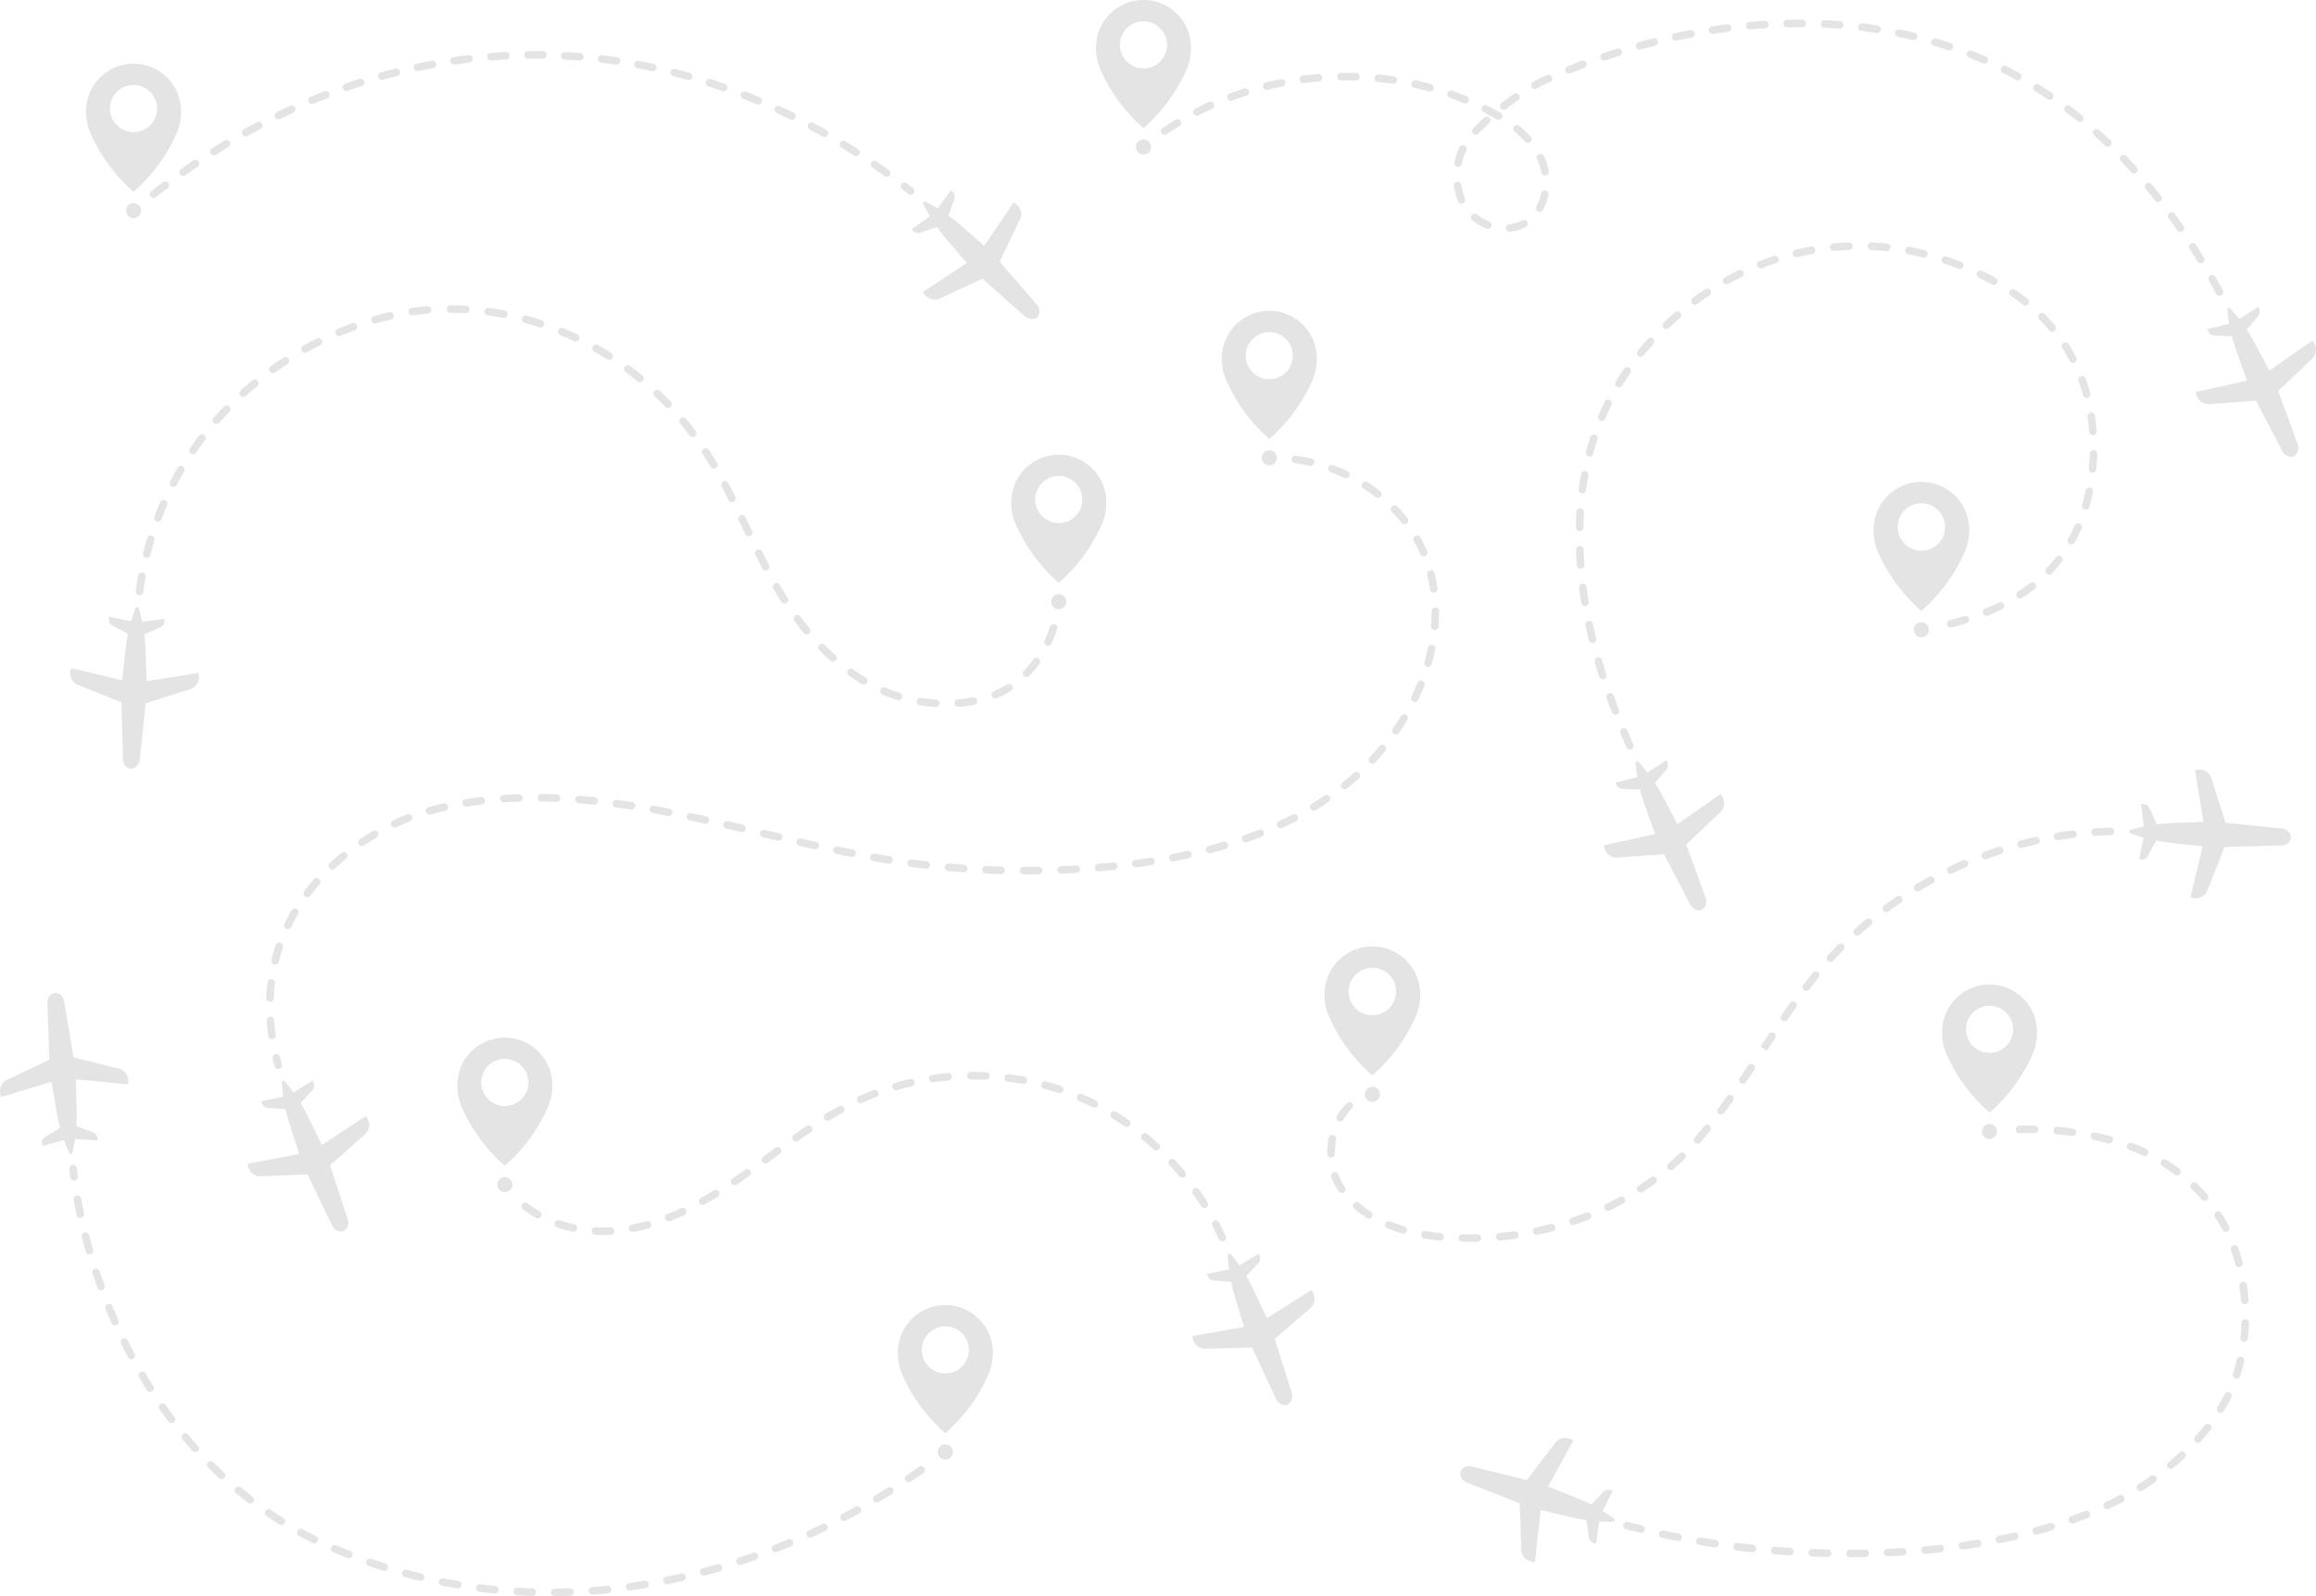 <svg xmlns="http://www.w3.org/2000/svg" xmlns:xlink="http://www.w3.org/1999/xlink" width="308.879" height="212.896" viewBox="0 0 308.879 212.896">
  <defs>
    <clipPath id="clip-path">
      <rect id="Rectangle_16522" data-name="Rectangle 16522" width="308.879" height="212.896" fill="#b2b2b2"/>
    </clipPath>
  </defs>
  <g id="artwork_01" opacity="0.352">
    <g id="Group_16975" data-name="Group 16975" clip-path="url(#clip-path)">
      <path id="Path_145876" data-name="Path 145876" d="M40.277,33.172a.5.5,0,0,1-.311-.9q.782-.615,1.569-1.21a.5.5,0,1,1,.605.8q-.78.588-1.553,1.2a.5.5,0,0,1-.31.108m97.75-2.831a.5.5,0,0,1-.292-.094q-.8-.572-1.606-1.124a.5.5,0,1,1,.568-.829q.814.558,1.623,1.136a.5.5,0,0,1-.293.911m-93.8-.118a.5.5,0,0,1-.291-.913q.811-.575,1.628-1.129a.5.5,0,1,1,.564.832q-.808.548-1.611,1.117a.5.5,0,0,1-.29.092m89.723-2.644a.5.5,0,0,1-.27-.079q-.829-.529-1.664-1.037a.5.5,0,1,1,.523-.858q.844.513,1.682,1.048a.5.5,0,0,1-.271.926m-85.63-.1a.5.5,0,0,1-.269-.927q.84-.532,1.686-1.042a.5.5,0,0,1,.519.861q-.837.5-1.668,1.03a.5.5,0,0,1-.268.078m81.406-2.438a.5.5,0,0,1-.246-.065q-.856-.483-1.718-.944a.5.5,0,1,1,.474-.886q.871.465,1.737.954a.5.5,0,0,1-.247.94m-77.173-.083a.5.5,0,0,1-.246-.941q.869-.486,1.741-.948a.5.5,0,1,1,.471.888q-.863.458-1.721.937a.5.5,0,0,1-.245.064m72.816-2.216a.5.5,0,0,1-.221-.052q-.883-.433-1.769-.843a.5.5,0,0,1,.422-.913q.9.415,1.79.853a.5.5,0,0,1-.222.954m-68.45-.066a.5.5,0,0,1-.22-.954q.893-.435,1.792-.847a.5.5,0,1,1,.419.913q-.888.408-1.771.838a.5.5,0,0,1-.22.051M120.884,20.7a.5.5,0,0,1-.2-.039q-.9-.381-1.811-.736a.5.5,0,1,1,.367-.936q.918.36,1.834.745a.5.5,0,0,1-.2.966m-59.476-.054a.5.5,0,0,1-.194-.967q.92-.383,1.843-.742a.5.5,0,1,1,.364.937q-.912.355-1.821.733a.494.494,0,0,1-.193.039m54.882-1.715a.505.505,0,0,1-.166-.028q-.925-.325-1.854-.624a.5.5,0,0,1,.309-.957q.94.3,1.877.632a.5.5,0,0,1-.166.977m-50.274-.045a.5.5,0,0,1-.165-.978q.941-.326,1.885-.629a.5.5,0,0,1,.306.958q-.932.3-1.861.621a.509.509,0,0,1-.165.028M111.6,17.45a.516.516,0,0,1-.137-.019q-.943-.266-1.889-.507a.5.5,0,1,1,.248-.974q.958.244,1.914.513a.5.5,0,0,1-.136.987m-40.873-.036a.5.5,0,0,1-.135-.987q.959-.268,1.92-.51a.5.5,0,1,1,.246.975q-.949.24-1.9.5a.51.51,0,0,1-.136.019m36.094-1.148a.5.5,0,0,1-.105-.011q-.959-.205-1.918-.384a.5.5,0,0,1,.185-.988q.973.182,1.943.39a.5.5,0,0,1-.1.994M75.51,16.239a.5.5,0,0,1-.1-.994q.973-.206,1.948-.387a.5.5,0,0,1,.183.989q-.962.179-1.923.381a.492.492,0,0,1-.1.011m26.46-.847a.455.455,0,0,1-.073-.006q-.97-.142-1.94-.259a.5.5,0,1,1,.12-1q.984.118,1.966.262a.5.5,0,0,1-.072,1m-21.607-.018a.5.5,0,0,1-.071-1q.984-.142,1.969-.259a.5.5,0,0,1,.118,1q-.972.115-1.943.256a.514.514,0,0,1-.073.006m16.714-.538-.041,0q-.977-.078-1.953-.131a.5.5,0,0,1-.475-.529.511.511,0,0,1,.529-.475q.99.053,1.98.133a.5.5,0,0,1-.04,1m-11.816-.01a.5.5,0,0,1-.039-1q.99-.078,1.98-.129a.5.5,0,1,1,.052,1q-.977.051-1.954.128l-.04,0m6.894-.222h-.008q-.977-.014-1.957,0a.51.51,0,0,1-.509-.5.5.5,0,0,1,.5-.509c.662-.008,1.322-.008,1.984,0a.5.5,0,0,1-.007,1.005" transform="translate(-19.783 -6.76)" fill="#b2b2b2"/>
      <path id="Path_145877" data-name="Path 145877" d="M240.308,50.047a.5.5,0,0,1-.309-.106q-.4-.308-.792-.611a.5.5,0,1,1,.61-.8q.4.306.8.617a.5.5,0,0,1-.309.9" transform="translate(-118.881 -24.087)" fill="#b2b2b2"/>
      <path id="Path_145878" data-name="Path 145878" d="M35.447,54.905A1.005,1.005,0,1,1,34.442,53.9a1,1,0,0,1,1.005,1.005" transform="translate(-16.631 -26.809)" fill="#b2b2b2"/>
      <path id="Subtraction_12" data-name="Subtraction 12" d="M-1245.492,1225.747h0a22.424,22.424,0,0,1-5.71-7.725,7.416,7.416,0,0,1-.626-3.027,6.344,6.344,0,0,1,6.337-6.337,6.344,6.344,0,0,1,6.337,6.337,7.429,7.429,0,0,1-.626,3.027,22.424,22.424,0,0,1-5.71,7.725Zm0-14.25a3.146,3.146,0,0,0-3.142,3.142,3.145,3.145,0,0,0,3.142,3.142,3.146,3.146,0,0,0,3.142-3.142A3.146,3.146,0,0,0-1245.492,1211.5Z" transform="translate(1263.303 -1200.164)" fill="#b2b2b2" stroke="rgba(0,0,0,0)" stroke-width="1"/>
      <path id="Path_145881" data-name="Path 145881" d="M245.055,73.045l6.572-4.338,1.232,2.64-5.644,2.634a1.649,1.649,0,0,1-1.932-.4l-.265-.309a.15.15,0,0,1,.036-.228" transform="translate(-121.851 -34.174)" fill="#b2b2b2"/>
      <path id="Path_145882" data-name="Path 145882" d="M264.455,53.853l-4.417,6.519,2.626,1.265,2.7-5.612a1.649,1.649,0,0,0-.376-1.936l-.306-.268a.149.149,0,0,0-.228.033" transform="translate(-129.34 -26.75)" fill="#b2b2b2"/>
      <path id="Path_145883" data-name="Path 145883" d="M250.116,50.564l-2.14,2.975,1.462,1.479,1.136-3.233A.987.987,0,0,0,250.4,50.7l-.158-.149a.084.084,0,0,0-.128.014" transform="translate(-123.34 -25.131)" fill="#b2b2b2"/>
      <path id="Path_145884" data-name="Path 145884" d="M241.968,58.623l3-2.1L246.43,58l-3.247,1.1a.988.988,0,0,1-1.083-.185l-.147-.16a.084.084,0,0,1,.016-.128" transform="translate(-120.333 -28.112)" fill="#b2b2b2"/>
      <path id="Path_145885" data-name="Path 145885" d="M258.48,68.757a1.459,1.459,0,0,0,1,.392.983.983,0,0,0,.7-.276,1.026,1.026,0,0,0,.275-.8,1.472,1.472,0,0,0-.377-.9l-5.984-6.906-4.041-3.547a23.035,23.035,0,0,0-4.782-3.235h0a.225.225,0,0,0-.3.3,23.028,23.028,0,0,0,3.178,4.823l3.5,4.083Z" transform="translate(-121.831 -26.587)" fill="#b2b2b2"/>
      <path id="Path_145886" data-name="Path 145886" d="M449.232,42.029a.5.5,0,0,1-.442-.263q-.476-.876-.964-1.735a.5.5,0,0,1,.874-.5q.494.868.974,1.753a.5.5,0,0,1-.441.742m-2.49-4.32a.5.5,0,0,1-.429-.24q-.519-.85-1.055-1.68a.5.5,0,1,1,.845-.544q.541.84,1.067,1.7a.5.5,0,0,1-.428.765m-2.723-4.177a.5.5,0,0,1-.413-.216q-.568-.817-1.151-1.614a.5.5,0,1,1,.812-.593q.59.807,1.164,1.635a.5.5,0,0,1-.412.789M354.583,33.5a.5.5,0,0,1-.053-1,4.808,4.808,0,0,0,1.6-.457l.113-.058a.5.5,0,1,1,.47.889c-.046.025-.094.049-.141.072a5.81,5.81,0,0,1-1.939.554.491.491,0,0,1-.054,0m-2.935-.41a.514.514,0,0,1-.182-.034A7.125,7.125,0,0,1,349.61,32a.5.5,0,0,1,.625-.788,6.091,6.091,0,0,0,1.594.911.5.5,0,0,1-.181.972m6.92-2.245a.5.5,0,0,1-.439-.747,6.162,6.162,0,0,0,.633-1.724.5.5,0,0,1,.984.208,7.181,7.181,0,0,1-.738,2.005.5.5,0,0,1-.44.258m-10.432-1.1a.5.5,0,0,1-.466-.317q-.065-.162-.12-.329a10.723,10.723,0,0,1-.411-1.709.5.5,0,1,1,.993-.152,9.763,9.763,0,0,0,.373,1.547c.03.091.063.181.1.271a.5.5,0,0,1-.467.689m92.914-.224a.5.5,0,0,1-.395-.191q-.616-.78-1.25-1.537a.5.5,0,0,1,.771-.645q.642.768,1.267,1.559a.5.5,0,0,1-.394.814m-81.757-3.516a.5.5,0,0,1-.494-.414,6.794,6.794,0,0,0-.5-1.621l-.066-.142a.5.5,0,0,1,.9-.439l.076.162a7.828,7.828,0,0,1,.576,1.862.5.5,0,0,1-.407.584.532.532,0,0,1-.089.008m78.534-.287a.5.5,0,0,1-.372-.164q-.669-.737-1.355-1.448a.5.5,0,0,1,.724-.7q.7.722,1.375,1.47a.5.5,0,0,1-.372.84m-90.13-.876a.5.5,0,0,1-.1-.01.5.5,0,0,1-.392-.593,8.455,8.455,0,0,1,.681-2,.5.5,0,1,1,.9.439,7.458,7.458,0,0,0-.6,1.764.5.5,0,0,1-.492.4m86.642-2.691a.5.5,0,0,1-.346-.138q-.721-.683-1.458-1.341a.5.5,0,1,1,.669-.75q.749.668,1.482,1.362a.5.5,0,0,1-.346.868m-77.332-.5a.5.5,0,0,1-.372-.165,13.179,13.179,0,0,0-1.4-1.318.5.5,0,1,1,.638-.777,14.283,14.283,0,0,1,1.5,1.419.5.5,0,0,1-.372.841M308.575,20.57a.5.5,0,0,1-.282-.918c.554-.376,1.126-.744,1.7-1.092a.5.5,0,0,1,.522.859c-.559.34-1.116.7-1.657,1.065a.5.5,0,0,1-.282.086m41.5-.031a.5.5,0,0,1-.361-.852c.44-.455.932-.928,1.461-1.407a.5.5,0,0,1,.674.745c-.513.464-.989.923-1.414,1.362a.5.5,0,0,1-.361.153m80.516-1.673a.5.5,0,0,1-.315-.112q-.771-.623-1.56-1.217a.5.5,0,1,1,.6-.8q.8.6,1.587,1.237a.5.5,0,0,1-.316.894M353.1,18.582a.5.5,0,0,1-.255-.07c-.5-.3-1.029-.586-1.613-.883l-.11-.055a.5.5,0,1,1,.454-.9l.111.056c.6.307,1.149.606,1.669.914a.5.5,0,0,1-.256.935m-40.234-.548a.5.5,0,0,1-.229-.95c.6-.3,1.207-.6,1.819-.876a.5.5,0,0,1,.414.916c-.6.27-1.194.558-1.775.855a.5.5,0,0,1-.229.055m40.941-.8a.5.5,0,0,1-.309-.9c.539-.418,1.087-.821,1.628-1.2a.5.5,0,1,1,.574.825c-.528.367-1.062.76-1.587,1.168a.5.5,0,0,1-.307.106m-5.179-.848a.5.5,0,0,1-.191-.038c-.605-.249-1.224-.485-1.84-.7a.5.5,0,1,1,.335-.948c.631.223,1.266.465,1.887.72a.5.5,0,0,1-.191.968m-31.2-.354a.5.5,0,0,1-.175-.974c.627-.232,1.269-.453,1.909-.657a.5.5,0,1,1,.305.958c-.625.2-1.253.415-1.865.642a.507.507,0,0,1-.174.031M426.579,15.9a.5.5,0,0,1-.281-.086c-.545-.368-1.1-.73-1.658-1.077a.5.5,0,0,1,.533-.852c.564.353,1.132.722,1.687,1.1a.5.5,0,0,1-.281.919m-82.672-1.116a.526.526,0,0,1-.133-.018c-.629-.171-1.273-.33-1.912-.471a.5.5,0,1,1,.216-.982c.656.145,1.316.307,1.961.483a.5.5,0,0,1-.132.988M322.2,14.574a.5.5,0,0,1-.119-.991c.652-.159,1.315-.306,1.97-.435a.5.5,0,1,1,.194.986c-.64.127-1.288.269-1.926.425a.515.515,0,0,1-.12.014m35.752-.116a.5.5,0,0,1-.245-.942c.523-.291,1.03-.546,1.5-.758l.326-.144a.5.5,0,0,1,.406.92l-.323.143c-.447.2-.927.442-1.425.719a.5.5,0,0,1-.244.063m-18.918-.69a.52.52,0,0,1-.073-.006c-.648-.095-1.307-.176-1.957-.241a.5.5,0,0,1,.1-1c.666.066,1.339.149,2,.247a.5.5,0,0,1-.073,1m-11.933-.1a.5.5,0,0,1-.063-1c.663-.085,1.338-.156,2.006-.211a.5.5,0,1,1,.082,1c-.653.054-1.313.123-1.961.206a.467.467,0,0,1-.064,0m6.968-.337h-.016q-.985-.03-1.972-.016a.5.5,0,0,1-.015-1.005q1.01-.014,2.018.017a.5.5,0,0,1-.016,1.005m88.265-.031a.5.5,0,0,1-.243-.063c-.573-.317-1.161-.627-1.746-.923a.5.5,0,0,1,.454-.9c.6.3,1.195.618,1.778.94a.5.5,0,0,1-.243.943m-59.838-.886a.5.5,0,0,1-.188-.969q.932-.375,1.869-.729a.5.5,0,0,1,.355.94q-.927.35-1.848.721a.505.505,0,0,1-.188.036m55.37-1.321a.5.5,0,0,1-.2-.042c-.6-.262-1.211-.517-1.822-.758a.5.5,0,0,1,.369-.935c.622.245,1.246.505,1.856.773a.5.5,0,0,1-.2.963m-50.7-.413A.5.5,0,0,1,367,9.7q.951-.323,1.906-.624a.5.5,0,0,1,.3.959q-.944.3-1.885.617a.506.506,0,0,1-.161.027m46.045-1.372a.5.5,0,0,1-.158-.026c-.618-.205-1.253-.4-1.887-.589a.5.5,0,1,1,.283-.965c.645.189,1.291.391,1.92.6a.5.5,0,0,1-.158.98m-41.283-.1a.5.5,0,0,1-.134-.987q.969-.269,1.939-.514a.5.5,0,1,1,.246.975q-.96.242-1.916.508a.5.5,0,0,1-.135.018m4.84-1.193a.5.5,0,0,1-.106-.994q.984-.212,1.967-.4a.5.5,0,0,1,.188.988q-.972.185-1.943.395a.515.515,0,0,1-.107.011m31.649-.071a.52.52,0,0,1-.117-.014q-.96-.229-1.931-.426a.5.5,0,0,1,.2-.985q.987.2,1.963.434a.5.5,0,0,1-.116.991m-26.746-.832a.5.5,0,0,1-.075-1q1-.152,1.987-.279a.5.5,0,0,1,.128,1q-.981.125-1.963.275a.494.494,0,0,1-.076.006m21.853-.124a.505.505,0,0,1-.077-.006q-.976-.151-1.959-.271a.5.5,0,0,1,.122-1q1,.122,1.991.275a.5.5,0,0,1-.076,1m-16.9-.475a.5.5,0,0,1-.044-1q1-.09,2-.152a.5.5,0,1,1,.063,1q-.985.062-1.975.15l-.045,0m11.953-.094-.039,0q-.985-.075-1.976-.123a.5.5,0,0,1-.478-.526.516.516,0,0,1,.526-.478q1.006.048,2,.125a.5.5,0,0,1-.038,1M391.6,6.234a.5.5,0,0,1-.011-1.005q.823-.019,1.643-.019h.364a.5.5,0,0,1,0,1.005h-.361q-.809,0-1.621.019H391.6" transform="translate(-153.232 -2.591)" fill="#b2b2b2"/>
      <path id="Path_145887" data-name="Path 145887" d="M303.433,38.005A1.005,1.005,0,1,1,302.428,37a1,1,0,0,1,1.005,1.005" transform="translate(-149.924 -18.403)" fill="#b2b2b2"/>
      <path id="Subtraction_11" data-name="Subtraction 11" d="M-1245.492,1225.747h0a22.424,22.424,0,0,1-5.71-7.725,7.416,7.416,0,0,1-.626-3.027,6.344,6.344,0,0,1,6.337-6.337,6.344,6.344,0,0,1,6.337,6.337,7.429,7.429,0,0,1-.626,3.027,22.424,22.424,0,0,1-5.71,7.725Zm0-14.25a3.145,3.145,0,0,0-3.141,3.142,3.145,3.145,0,0,0,3.141,3.142,3.146,3.146,0,0,0,3.142-3.142A3.146,3.146,0,0,0-1245.492,1211.5Z" transform="translate(1397.996 -1208.658)" fill="#b2b2b2" stroke="rgba(0,0,0,0)" stroke-width="1"/>
      <path id="Path_145890" data-name="Path 145890" d="M582.769,102.276l7.685-1.717.213,2.906-6.212.455a1.649,1.649,0,0,1-1.663-1.061l-.138-.383a.15.15,0,0,1,.115-.2" transform="translate(-289.801 -50.017)" fill="#b2b2b2"/>
      <path id="Path_145891" data-name="Path 145891" d="M606.988,90.488l-6.446,4.522,2,2.115,4.521-4.284A1.649,1.649,0,0,0,607.4,90.9l-.19-.359a.15.15,0,0,0-.226-.051" transform="translate(-298.703 -44.992)" fill="#b2b2b2"/>
      <path id="Path_145892" data-name="Path 145892" d="M596.013,81.5l-3.057,2.019.84,1.9,2.212-2.618a.987.987,0,0,0,.225-1.076l-.095-.2a.084.084,0,0,0-.125-.033" transform="translate(-294.929 -40.528)" fill="#b2b2b2"/>
      <path id="Path_145893" data-name="Path 145893" d="M585.822,86.431l3.552-.9.84,1.9-3.425-.129a.988.988,0,0,1-.946-.558l-.08-.2a.084.084,0,0,1,.06-.114" transform="translate(-291.348 -42.543)" fill="#b2b2b2"/>
      <path id="Path_145894" data-name="Path 145894" d="M598.328,100.77a1.463,1.463,0,0,0,.8.723.986.986,0,0,0,.747-.011,1.028,1.028,0,0,0,.544-.654,1.472,1.472,0,0,0-.032-.977l-3.137-8.582-2.516-4.753a23.017,23.017,0,0,0-3.319-4.724h0a.225.225,0,0,0-.39.172,23.021,23.021,0,0,0,1.255,5.638l1.816,5.059Z" transform="translate(-293.967 -40.645)" fill="#b2b2b2"/>
      <path id="Path_145895" data-name="Path 145895" d="M142.692,134.6h-.031c-.693-.043-1.388-.119-2.067-.226a.5.5,0,0,1,.158-.993c.647.1,1.31.175,1.97.216a.5.5,0,0,1-.03,1m3.044-.024a.5.5,0,0,1-.039-1,17.875,17.875,0,0,0,1.959-.261.5.5,0,1,1,.189.987,18.973,18.973,0,0,1-2.069.276l-.04,0m-8.027-.9a.5.5,0,0,1-.151-.024c-.653-.206-1.309-.448-1.95-.72a.5.5,0,0,1,.393-.925c.611.26,1.236.491,1.859.687a.5.5,0,0,1-.151.982m12.96-.235a.5.5,0,0,1-.193-.967,12.073,12.073,0,0,0,1.735-.887.5.5,0,0,1,.53.854,13.081,13.081,0,0,1-1.88.962.5.5,0,0,1-.192.039m-17.578-1.852a.5.5,0,0,1-.257-.071c-.582-.347-1.165-.729-1.734-1.135a.5.5,0,0,1,.585-.818c.546.39,1.106.757,1.665,1.091a.5.5,0,0,1-.258.934m21.739-1a.5.5,0,0,1-.363-.85,14.878,14.878,0,0,0,1.26-1.507.5.5,0,1,1,.812.593,15.733,15.733,0,0,1-1.345,1.609.5.5,0,0,1-.363.155m-25.814-2.024a.5.5,0,0,1-.335-.128c-.5-.448-1-.927-1.494-1.424a.5.5,0,0,1,.716-.706c.474.482.962.946,1.448,1.381a.5.5,0,0,1-.335.877m28.668-2.153a.5.5,0,0,1-.454-.717,15.261,15.261,0,0,0,.721-1.829.5.5,0,1,1,.957.307,16.1,16.1,0,0,1-.768,1.95.5.5,0,0,1-.455.289M125.5,124.909a.5.5,0,0,1-.386-.18l-.154-.185c-.376-.455-.753-.938-1.12-1.435a.5.5,0,1,1,.808-.6c.356.483.722.951,1.087,1.392l.15.181a.5.5,0,0,1-.386.824m-2.968-4.117a.5.5,0,0,1-.426-.235c-.35-.558-.705-1.149-1.055-1.759a.5.5,0,0,1,.872-.5c.344.6.692,1.178,1.035,1.725a.5.5,0,0,1-.425.77m-86.017-1.113a.559.559,0,0,1-.07,0,.5.5,0,0,1-.429-.567c.094-.676.2-1.358.325-2.026a.5.5,0,1,1,.989.18c-.119.654-.226,1.322-.318,1.985a.5.5,0,0,1-.5.433m83.513-3.3a.5.5,0,0,1-.446-.27q-.47-.9-.925-1.82a.5.5,0,1,1,.9-.448q.452.908.916,1.8a.5.5,0,0,1-.445.735M37.478,114.7a.518.518,0,0,1-.123-.015.5.5,0,0,1-.365-.61c.167-.664.35-1.331.544-1.98a.5.5,0,0,1,.963.288c-.19.634-.369,1.286-.532,1.937a.5.5,0,0,1-.487.38m80.29-2.873a.5.5,0,0,1-.453-.284l-.884-1.83a.5.5,0,0,1,.9-.439l.885,1.831a.5.5,0,0,1-.452.721m-78.781-1.972a.509.509,0,0,1-.177-.032.5.5,0,0,1-.294-.648c.242-.641.5-1.282.769-1.9a.5.5,0,1,1,.923.4c-.262.609-.515,1.234-.751,1.861a.5.5,0,0,1-.47.326m76.548-2.593a.5.5,0,0,1-.449-.276q-.457-.9-.929-1.8a.5.5,0,1,1,.888-.471q.477.9.938,1.814a.5.5,0,0,1-.448.729m-74.483-2.042a.5.5,0,0,1-.445-.734c.314-.6.647-1.21.991-1.8a.5.5,0,1,1,.869.506c-.336.576-.661,1.168-.968,1.758a.5.5,0,0,1-.446.271m72.06-2.424a.5.5,0,0,1-.433-.247q-.394-.665-.806-1.315c-.084-.133-.168-.264-.253-.395a.5.5,0,0,1,.842-.548q.13.2.26.4.421.663.822,1.342a.5.5,0,0,1-.432.759m-69.452-1.93a.5.5,0,0,1-.414-.786c.384-.563.789-1.124,1.2-1.668a.5.5,0,1,1,.8.607c-.4.531-.8,1.079-1.173,1.628a.5.5,0,0,1-.415.219m66.631-2.292a.5.5,0,0,1-.4-.2c-.4-.533-.823-1.063-1.249-1.573a.5.5,0,0,1,.773-.643c.435.522.866,1.064,1.278,1.61a.5.5,0,0,1-.4.806M46.775,96.853a.5.5,0,0,1-.378-.834c.449-.512.917-1.021,1.392-1.512a.5.5,0,1,1,.724.7c-.463.48-.921.978-1.36,1.478a.5.5,0,0,1-.378.171m60.218-2.146a.5.5,0,0,1-.362-.154c-.464-.483-.945-.959-1.427-1.414a.5.5,0,1,1,.69-.731c.494.467.986.954,1.462,1.449a.5.5,0,0,1-.362.851M50.342,93.24a.5.5,0,0,1-.337-.876c.505-.455,1.029-.907,1.558-1.34a.5.5,0,0,1,.638.777c-.517.424-1.029.865-1.523,1.311a.5.5,0,0,1-.336.129m52.915-1.976a.5.5,0,0,1-.318-.114c-.518-.423-1.052-.837-1.587-1.233a.5.5,0,1,1,.6-.808c.547.405,1.094.83,1.624,1.263a.5.5,0,0,1-.318.892M54.3,90.061a.5.5,0,0,1-.293-.912c.549-.393,1.121-.782,1.7-1.157a.5.5,0,1,1,.547.843c-.565.366-1.124.747-1.661,1.131a.5.5,0,0,1-.292.094m44.834-1.768a.5.5,0,0,1-.268-.077c-.565-.358-1.145-.705-1.723-1.033a.5.5,0,1,1,.5-.875c.593.336,1.186.692,1.765,1.057a.5.5,0,0,1-.269.927m-40.543-.949a.5.5,0,0,1-.245-.941c.6-.332,1.206-.656,1.816-.962a.5.5,0,0,1,.45.9c-.6.3-1.195.615-1.777.94a.494.494,0,0,1-.244.064m36.093-1.5a.5.5,0,0,1-.214-.048c-.6-.285-1.222-.559-1.837-.814a.5.5,0,1,1,.384-.928c.631.261,1.264.541,1.882.834a.5.5,0,0,1-.215.956M63.16,85.119a.5.5,0,0,1-.195-.966c.633-.265,1.277-.519,1.914-.752a.5.5,0,0,1,.346.944c-.623.228-1.253.475-1.871.735a.5.5,0,0,1-.194.039m26.809-1.157a.5.5,0,0,1-.157-.025c-.635-.208-1.281-.4-1.922-.577a.5.5,0,1,1,.264-.97c.657.179,1.321.378,1.971.592a.5.5,0,0,1-.156.981m-22.018-.531a.5.5,0,0,1-.138-.986c.664-.19,1.335-.364,1.993-.516a.5.5,0,0,1,.227.98c-.641.148-1.3.318-1.944.5a.507.507,0,0,1-.138.02m17.1-.741a.551.551,0,0,1-.094-.009c-.657-.126-1.323-.235-1.98-.325a.5.5,0,1,1,.136-1c.674.092,1.358.2,2.032.333a.5.5,0,0,1-.094,1m-12.137-.332a.5.5,0,0,1-.07-1q.574-.083,1.137-.143.455-.049.913-.086a.5.5,0,0,1,.082,1q-.445.036-.889.084-.544.058-1.1.138a.5.5,0,0,1-.072.005m7.1-.289h-.029c-.668-.038-1.343-.057-2-.058a.5.5,0,0,1-.5-.5.492.492,0,0,1,.5-.5c.679,0,1.372.021,2.059.059a.5.5,0,0,1-.028,1" transform="translate(-17.911 -40.29)" fill="#b2b2b2"/>
      <path id="Path_145896" data-name="Path 145896" d="M280.954,158.672a1.005,1.005,0,1,1-1.005-1.005,1,1,0,0,1,1.005,1.005" transform="translate(-138.744 -78.422)" fill="#b2b2b2"/>
      <path id="Subtraction_9" data-name="Subtraction 9" d="M-1245.492,1225.747h0a22.424,22.424,0,0,1-5.71-7.725,7.416,7.416,0,0,1-.626-3.027,6.344,6.344,0,0,1,6.337-6.337,6.344,6.344,0,0,1,6.337,6.337,7.429,7.429,0,0,1-.626,3.027,22.424,22.424,0,0,1-5.71,7.725Zm0-14.249a3.145,3.145,0,0,0-3.142,3.142,3.146,3.146,0,0,0,3.142,3.142,3.145,3.145,0,0,0,3.141-3.142A3.145,3.145,0,0,0-1245.492,1211.5Z" transform="translate(1386.698 -1148.01)" fill="#b2b2b2" stroke="rgba(0,0,0,0)" stroke-width="1"/>
      <path id="Path_145899" data-name="Path 145899" d="M18.874,177.352l7.66,1.826-1.083,2.705-5.783-2.314a1.649,1.649,0,0,1-1.03-1.683l.044-.4a.15.15,0,0,1,.191-.13" transform="translate(-9.267 -88.21)" fill="#b2b2b2"/>
      <path id="Path_145900" data-name="Path 145900" d="M44.707,178.623l-7.776,1.238.874,2.78,5.942-1.868a1.65,1.65,0,0,0,1.155-1.6l-.014-.407a.15.15,0,0,0-.18-.144" transform="translate(-18.369 -88.843)" fill="#b2b2b2"/>
      <path id="Path_145901" data-name="Path 145901" d="M39.8,164.249l-3.633.474-.079,2.078,3.136-1.383a.988.988,0,0,0,.674-.868v-.218a.083.083,0,0,0-.1-.084" transform="translate(-17.95 -81.695)" fill="#b2b2b2"/>
      <path id="Path_145902" data-name="Path 145902" d="M28.99,163.7l3.587.75-.079,2.078-3.022-1.618a.988.988,0,0,1-.606-.917l.017-.217a.083.083,0,0,1,.1-.076" transform="translate(-14.359 -81.422)" fill="#b2b2b2"/>
      <path id="Path_145903" data-name="Path 145903" d="M32.378,181.32a1.459,1.459,0,0,0,.4,1,.982.982,0,0,0,.677.318,1.027,1.027,0,0,0,.776-.35,1.47,1.47,0,0,0,.4-.892l.944-9.089-.177-5.374a23.023,23.023,0,0,0-.912-5.7h0a.225.225,0,0,0-.427-.016,23.059,23.059,0,0,0-1.344,5.618l-.586,5.344Z" transform="translate(-15.98 -80.114)" fill="#b2b2b2"/>
      <path id="Path_145904" data-name="Path 145904" d="M71.43,198.759a.5.5,0,0,1-.5-.433c-.1-.678-.168-1.36-.218-2.027a.5.5,0,1,1,1-.073c.047.645.118,1.3.211,1.96a.5.5,0,0,1-.428.568.481.481,0,0,1-.071.005m-.268-5h-.019a.5.5,0,0,1-.484-.522c.026-.683.078-1.368.156-2.036a.5.5,0,1,1,1,.116c-.075.642-.125,1.3-.15,1.958a.5.5,0,0,1-.5.484m.682-4.955a.518.518,0,0,1-.12-.014.5.5,0,0,1-.369-.608c.162-.663.352-1.324.567-1.965a.5.5,0,1,1,.953.319c-.206.615-.388,1.249-.543,1.885a.5.5,0,0,1-.488.384m1.684-4.71a.5.5,0,0,1-.453-.72c.293-.61.615-1.217.958-1.806a.5.5,0,1,1,.868.506c-.33.566-.639,1.149-.92,1.735a.5.5,0,0,1-.453.285m2.6-4.274a.5.5,0,0,1-.4-.8c.4-.538.837-1.071,1.286-1.586a.5.5,0,1,1,.757.661c-.433.5-.85,1.011-1.239,1.529a.5.5,0,0,1-.4.2m95.768-3.046h-.235a.5.5,0,0,1,0-1.005h.233q.883,0,1.765-.014a.511.511,0,0,1,.511.5.5.5,0,0,1-.5.51q-.89.014-1.78.014m-3.241-.045h-.015q-1.007-.028-2.013-.073a.5.5,0,0,1-.479-.525.514.514,0,0,1,.525-.479q1,.045,2,.073a.5.5,0,0,1-.014,1.005m8.02-.054a.5.5,0,0,1-.021-1q1-.041,1.994-.1a.5.5,0,1,1,.059,1q-1,.058-2.012.1h-.021m-13.028-.195-.036,0q-1-.072-2.008-.16a.5.5,0,1,1,.088-1q1,.087,1.991.159a.5.5,0,0,1-.035,1m18.031-.121a.5.5,0,0,1-.042-1q.994-.084,1.988-.186a.5.5,0,0,1,.1,1q-1,.1-2.005.188l-.043,0m-102.193-.256a.5.5,0,0,1-.342-.871c.492-.458,1.01-.909,1.537-1.339a.5.5,0,1,1,.635.779c-.511.417-1.012.853-1.488,1.3a.5.5,0,0,1-.343.135m79.17-.088-.058,0q-1-.115-2-.247a.5.5,0,0,1,.132-1q.99.131,1.982.245a.5.5,0,0,1-.057,1m28.009-.189a.5.5,0,0,1-.064-1q.988-.13,1.975-.28a.5.5,0,0,1,.151.994q-1,.152-2,.283a.578.578,0,0,1-.066,0m-32.977-.491a.532.532,0,0,1-.079-.006q-.994-.158-1.986-.333a.5.5,0,1,1,.174-.99q.984.173,1.97.33a.5.5,0,0,1-.078,1m37.929-.3a.5.5,0,0,1-.092-1q.979-.185,1.953-.395a.5.5,0,1,1,.212.983q-.986.213-1.979.4a.5.5,0,0,1-.094.009m-42.864-.589a.463.463,0,0,1-.1-.01q-.987-.194-1.971-.4a.5.5,0,0,1,.206-.984q.979.2,1.96.4a.5.5,0,0,1-.1,1m47.757-.5a.5.5,0,0,1-.126-.989q.964-.251,1.918-.531a.5.5,0,1,1,.283.965q-.969.284-1.948.539a.5.5,0,0,1-.127.017m-52.662-.534a.512.512,0,0,1-.11-.012q-.98-.219-1.959-.444a.5.5,0,0,1,.225-.98q.976.224,1.953.442a.5.5,0,0,1-.109.993M83.42,173a.5.5,0,0,1-.28-.92c.561-.376,1.141-.74,1.725-1.082a.5.5,0,1,1,.508.867c-.566.332-1.129.685-1.673,1.05a.5.5,0,0,1-.279.085m117.89-.5a.5.5,0,0,1-.166-.977c.628-.219,1.255-.451,1.864-.69a.5.5,0,1,1,.366.936c-.62.243-1.259.479-1.9.7a.5.5,0,0,1-.166.028m-62.346-.2a.507.507,0,0,1-.116-.014l-1.953-.461a.5.5,0,0,1,.231-.978l1.952.461a.5.5,0,0,1-.115.992m-4.88-1.154a.5.5,0,0,1-.115-.014q-.976-.229-1.952-.455a.5.5,0,0,1,.226-.98q.978.226,1.955.456a.5.5,0,0,1-.115.992m71.874-.516a.5.5,0,0,1-.211-.959c.6-.276,1.2-.569,1.782-.87a.5.5,0,1,1,.46.894c-.6.307-1.209.606-1.822.889a.5.5,0,0,1-.21.046m-118.176-.09a.5.5,0,0,1-.214-.958c.618-.29,1.248-.561,1.873-.806a.5.5,0,0,1,.367.936c-.605.237-1.215.5-1.813.781a.5.5,0,0,1-.214.048m41.414-.515a.5.5,0,0,1-.109-.012q-.977-.216-1.956-.425a.5.5,0,0,1,.209-.983q.983.208,1.964.426a.5.5,0,0,1-.108.993m-4.908-1.026a.487.487,0,0,1-.1-.01q-.5-.1-1-.191-.482-.09-.967-.177a.5.5,0,1,1,.178-.99q.488.088.974.179.5.095,1,.192a.5.5,0,0,1-.1,1m-31.807-.2a.5.5,0,0,1-.132-.987c.643-.175,1.3-.339,1.968-.489a.5.5,0,0,1,.221.981c-.648.146-1.3.307-1.925.477a.5.5,0,0,1-.132.018m117.9-.514a.5.5,0,0,1-.261-.932c.564-.342,1.126-.7,1.67-1.067a.5.5,0,0,1,.561.834c-.556.375-1.132.743-1.71,1.093a.5.5,0,0,1-.26.072m-91.035-.153a.587.587,0,0,1-.078-.006q-.985-.153-1.975-.287a.5.5,0,0,1,.135-1q1,.136,1.994.29a.5.5,0,0,1-.076,1m-21.97-.384a.5.5,0,0,1-.079-1c.657-.106,1.331-.2,2.005-.282a.5.5,0,0,1,.121,1c-.661.08-1.323.173-1.967.277a.486.486,0,0,1-.08.007m17-.263-.052,0q-.992-.1-1.986-.183a.5.5,0,0,1-.46-.541.5.5,0,0,1,.541-.46q1,.081,2.009.185a.5.5,0,0,1-.051,1m-12.017-.3a.5.5,0,0,1-.033-1q1.008-.067,2.019-.1a.5.5,0,0,1,.034,1q-1,.032-1.987.1h-.034m7.017-.071h-.021q-1-.041-1.991-.055a.5.5,0,0,1,.014-1.005q1.008.014,2.018.056a.5.5,0,0,1-.021,1M214.5,165.42a.5.5,0,0,1-.314-.9c.513-.409,1.021-.838,1.509-1.277a.5.5,0,0,1,.671.748c-.5.451-1.026.894-1.554,1.314a.5.5,0,0,1-.313.11m3.678-3.4a.5.5,0,0,1-.367-.846c.448-.479.888-.979,1.306-1.483a.5.5,0,0,1,.774.642c-.431.52-.884,1.033-1.345,1.527a.5.5,0,0,1-.367.16m3.141-3.9a.5.5,0,0,1-.413-.788c.372-.54.733-1.1,1.07-1.66a.5.5,0,1,1,.861.519c-.348.578-.719,1.153-1.1,1.711a.5.5,0,0,1-.414.218m2.515-4.332a.5.5,0,0,1-.453-.72c.286-.6.552-1.2.792-1.8a.5.5,0,1,1,.933.372c-.248.622-.523,1.25-.818,1.867a.5.5,0,0,1-.454.285m1.771-4.683a.5.5,0,0,1-.484-.638c.178-.637.332-1.281.459-1.913a.5.5,0,0,1,.986.2c-.132.656-.292,1.324-.476,1.986a.5.5,0,0,1-.484.368m.883-4.927-.04,0a.5.5,0,0,1-.462-.54c.048-.605.072-1.218.072-1.823v-.136a.5.5,0,0,1,.5-.508h.006a.5.5,0,0,1,.5.5v.146c0,.631-.025,1.271-.075,1.9a.5.5,0,0,1-.5.463m-.142-5a.5.5,0,0,1-.5-.434q-.034-.25-.075-.5c-.077-.475-.174-.952-.288-1.419a.5.5,0,1,1,.977-.24c.121.493.223,1,.3,1.5q.041.261.078.522a.5.5,0,0,1-.429.567.533.533,0,0,1-.069,0m-1.326-4.818a.5.5,0,0,1-.462-.305,18.223,18.223,0,0,0-.863-1.747.5.5,0,1,1,.876-.493,19.081,19.081,0,0,1,.911,1.844.5.5,0,0,1-.264.66.509.509,0,0,1-.2.041m-2.561-4.291a.5.5,0,0,1-.4-.191c-.4-.506-.831-1-1.285-1.472a.5.5,0,1,1,.723-.7c.477.495.932,1.015,1.352,1.548a.5.5,0,0,1-.395.814m-3.556-3.518a.5.5,0,0,1-.308-.106c-.51-.4-1.048-.777-1.6-1.131a.5.5,0,0,1,.543-.846c.578.371,1.141.77,1.675,1.185a.5.5,0,0,1-.309.9m-4.27-2.61a.5.5,0,0,1-.213-.048c-.589-.276-1.2-.531-1.811-.756a.5.5,0,0,1,.347-.943c.64.236,1.276.5,1.891.79a.5.5,0,0,1-.214.958M209.9,122.3a.509.509,0,0,1-.113-.013c-.637-.146-1.286-.266-1.931-.357a.5.5,0,1,1,.14-1c.673.1,1.35.221,2.014.372a.5.5,0,0,1-.112.993" transform="translate(-35.145 -60.151)" fill="#b2b2b2"/>
      <path id="Path_145905" data-name="Path 145905" d="M73.079,281.716a.5.5,0,0,1-.485-.372q-.134-.5-.251-.989a.5.5,0,0,1,.978-.233q.114.476.244.96a.5.5,0,0,1-.355.616.489.489,0,0,1-.131.018" transform="translate(-35.976 -139.138)" fill="#b2b2b2"/>
      <path id="Path_145906" data-name="Path 145906" d="M336.82,120.49a1.005,1.005,0,1,1-1.005-1.005,1.005,1.005,0,0,1,1.005,1.005" transform="translate(-166.531 -59.43)" fill="#b2b2b2"/>
      <path id="Subtraction_10" data-name="Subtraction 10" d="M-1245.492,1225.747h0a22.424,22.424,0,0,1-5.71-7.725,7.416,7.416,0,0,1-.626-3.027,6.344,6.344,0,0,1,6.337-6.337,6.344,6.344,0,0,1,6.337,6.337,7.429,7.429,0,0,1-.626,3.027,22.424,22.424,0,0,1-5.71,7.725Zm0-14.249a3.145,3.145,0,0,0-3.141,3.142,3.145,3.145,0,0,0,3.141,3.142,3.146,3.146,0,0,0,3.142-3.142A3.146,3.146,0,0,0-1245.492,1211.5Z" transform="translate(1414.777 -1167.2)" fill="#b2b2b2" stroke="rgba(0,0,0,0)" stroke-width="1"/>
      <path id="Path_145909" data-name="Path 145909" d="M65.829,307.339l7.737-1.464.118,2.911-6.224.251a1.649,1.649,0,0,1-1.627-1.115l-.125-.387a.15.15,0,0,1,.121-.2" transform="translate(-32.678 -152.139)" fill="#b2b2b2"/>
      <path id="Path_145910" data-name="Path 145910" d="M90.335,296.312l-6.591,4.308,1.933,2.18,4.66-4.132a1.649,1.649,0,0,0,.4-1.932l-.178-.365a.15.15,0,0,0-.224-.058" transform="translate(-41.653 -147.368)" fill="#b2b2b2"/>
      <path id="Path_145911" data-name="Path 145911" d="M79.745,286.854l-3.122,1.918L77.4,290.7l2.3-2.544a.988.988,0,0,0,.26-1.068l-.088-.2a.084.084,0,0,0-.124-.037" transform="translate(-38.111 -142.671)" fill="#b2b2b2"/>
      <path id="Path_145912" data-name="Path 145912" d="M69.432,291.466l3.58-.782.777,1.929-3.419-.242a.987.987,0,0,1-.928-.589l-.073-.2a.083.083,0,0,1,.063-.112" transform="translate(-34.5 -144.583)" fill="#b2b2b2"/>
      <path id="Path_145913" data-name="Path 145913" d="M81.484,306.1a1.46,1.46,0,0,0,.774.748.986.986,0,0,0,.747.014,1.027,1.027,0,0,0,.565-.636,1.471,1.471,0,0,0,0-.977l-2.853-8.681-2.358-4.833A23.046,23.046,0,0,0,75.2,286.9h0a.225.225,0,0,0-.4.159,23.05,23.05,0,0,0,1.069,5.676l1.65,5.117Z" transform="translate(-37.205 -142.662)" fill="#b2b2b2"/>
      <path id="Path_145914" data-name="Path 145914" d="M460.98,356.279a.5.5,0,0,1,0-1.005q1,0,2-.021h.01a.5.5,0,0,1,.01,1.005q-1.007.02-2.019.021Zm-3.015-.031h-.012q-1.009-.024-2.017-.064a.5.5,0,0,1-.483-.522.51.51,0,0,1,.522-.483q1,.039,2,.063a.5.5,0,0,1-.012,1.005m8.038-.085a.5.5,0,0,1-.022-1q1-.045,2-.108a.5.5,0,0,1,.064,1q-1,.063-2.015.109H466m-13.059-.135h-.033q-1.008-.066-2.014-.147a.5.5,0,1,1,.082-1q1,.082,2,.146a.5.5,0,0,1-.032,1m18.07-.2a.5.5,0,0,1-.045-1q1-.09,1.991-.2a.5.5,0,0,1,.11,1q-1,.11-2.01.2l-.046,0m-23.079-.222-.054,0q-1.006-.106-2.006-.23a.5.5,0,0,1,.123-1q.993.123,1.989.228a.5.5,0,0,1-.052,1m28.071-.356a.5.5,0,0,1-.07-1q1-.141,1.977-.3a.5.5,0,0,1,.162.993q-.991.161-2,.3a.494.494,0,0,1-.071.005m-33.058-.281a.539.539,0,0,1-.075-.006q-1-.15-1.994-.316a.5.5,0,1,1,.166-.992q.985.165,1.977.314a.5.5,0,0,1-.074,1m38.013-.56a.5.5,0,0,1-.1-1q.987-.2,1.955-.415a.5.5,0,0,1,.221.981q-.979.221-1.979.42a.472.472,0,0,1-.1.01m-42.968-.294a.5.5,0,0,1-.1-.01q-1-.195-1.979-.407a.5.5,0,1,1,.212-.983q.975.21,1.96.4a.5.5,0,0,1-.1,1m47.863-.846a.5.5,0,0,1-.13-.988q.973-.261,1.92-.545a.5.5,0,1,1,.289.963q-.961.288-1.949.553a.494.494,0,0,1-.131.017m-52.772-.24a.5.5,0,0,1-.121-.015q-.933-.231-1.852-.477a.5.5,0,1,1,.26-.971q.911.244,1.833.472a.5.5,0,0,1-.12.991m57.573-1.245a.5.5,0,0,1-.168-.976c.632-.224,1.26-.459,1.866-.7a.5.5,0,1,1,.37.935c-.617.244-1.257.484-1.9.712a.506.506,0,0,1-.168.029m4.653-1.9a.5.5,0,0,1-.214-.957c.608-.285,1.206-.584,1.779-.885a.5.5,0,1,1,.469.889c-.587.309-1.2.614-1.821.906a.5.5,0,0,1-.213.048m4.409-2.406a.5.5,0,0,1-.27-.927c.554-.352,1.108-.725,1.647-1.108a.5.5,0,1,1,.583.82c-.552.393-1.121.775-1.69,1.136a.5.5,0,0,1-.269.079m4.056-2.966a.5.5,0,0,1-.323-.888c.512-.43,1.013-.872,1.486-1.314a.5.5,0,0,1,.686.734c-.487.455-1,.909-1.526,1.35a.5.5,0,0,1-.323.117m3.618-3.483a.5.5,0,0,1-.374-.838c.446-.5.874-1.006,1.272-1.513a.5.5,0,1,1,.79.62c-.411.524-.853,1.05-1.313,1.564a.5.5,0,0,1-.374.167m3.021-4.008a.5.5,0,0,1-.427-.766c.351-.569.673-1.147.958-1.716a.5.5,0,1,1,.9.45c-.3.6-.635,1.2-1,1.793a.5.5,0,0,1-.429.239m2.121-4.543a.517.517,0,0,1-.154-.024.5.5,0,0,1-.324-.633c.2-.613.372-1.251.518-1.9a.5.5,0,1,1,.981.223c-.153.674-.335,1.341-.542,1.982a.5.5,0,0,1-.478.348m1.019-4.913-.053,0a.5.5,0,0,1-.447-.552c.068-.649.113-1.311.135-1.97a.5.5,0,0,1,.5-.487h.017a.5.5,0,0,1,.486.519c-.022.682-.069,1.369-.139,2.042a.5.5,0,0,1-.5.45m.077-5.021a.5.5,0,0,1-.5-.466c-.047-.657-.118-1.318-.208-1.965a.5.5,0,0,1,1-.139c.094.669.166,1.353.215,2.033a.5.5,0,0,1-.465.537h-.036m-.79-4.957a.5.5,0,0,1-.487-.378c-.165-.649-.353-1.285-.559-1.889a.5.5,0,1,1,.952-.324c.214.63.41,1.29.581,1.964a.5.5,0,0,1-.487.627m-1.746-4.7a.5.5,0,0,1-.447-.271c-.3-.575-.63-1.144-.986-1.693a.5.5,0,0,1,.843-.548c.374.576.723,1.174,1.035,1.779a.5.5,0,0,1-.446.733m-2.828-4.139a.5.5,0,0,1-.379-.172c-.428-.491-.885-.97-1.356-1.422a.5.5,0,1,1,.7-.725c.493.473.97.974,1.418,1.487a.5.5,0,0,1-.379.833m-3.69-3.4a.5.5,0,0,1-.3-.1c-.522-.388-1.07-.76-1.628-1.109a.5.5,0,1,1,.532-.853c.581.362,1.151.751,1.695,1.155a.5.5,0,0,1-.3.906m-4.31-2.571a.5.5,0,0,1-.213-.047c-.592-.278-1.2-.536-1.815-.768a.5.5,0,1,1,.354-.94c.637.24,1.273.509,1.888.8a.5.5,0,0,1-.214.957m-4.729-1.679a.515.515,0,0,1-.123-.015c-.657-.165-1.31-.316-1.941-.45a.5.5,0,0,1,.209-.984c.642.137,1.307.291,1.976.458a.5.5,0,0,1-.122.99m-4.925-.986a.6.6,0,0,1-.073-.005c-.657-.1-1.32-.174-1.97-.235a.5.5,0,1,1,.093-1c.667.062,1.347.143,2.022.24a.5.5,0,0,1-.072,1m-7.017-.377a.5.5,0,0,1-.016-1c.671-.022,1.346-.031,2.034-.021a.5.5,0,0,1-.008,1.005H485.6c-.673-.01-1.331,0-1.986.02H483.6" transform="translate(-214.245 -148.57)" fill="#b2b2b2"/>
      <path id="Subtraction_5" data-name="Subtraction 5" d="M-1245.492,1225.747h0a22.424,22.424,0,0,1-5.71-7.725,7.416,7.416,0,0,1-.626-3.027,6.344,6.344,0,0,1,6.337-6.337,6.344,6.344,0,0,1,6.337,6.337,7.429,7.429,0,0,1-.626,3.027,22.424,22.424,0,0,1-5.71,7.725Zm0-14.25a3.145,3.145,0,0,0-3.141,3.142,3.145,3.145,0,0,0,3.141,3.142,3.146,3.146,0,0,0,3.142-3.142A3.146,3.146,0,0,0-1245.492,1211.5Z" transform="translate(1510.834 -1077.344)" fill="#b2b2b2" stroke="rgba(0,0,0,0)" stroke-width="1"/>
      <path id="Path_145917" data-name="Path 145917" d="M411.308,382.068l-3.791,6.9-2.322-1.761,3.764-4.963a1.65,1.65,0,0,1,1.9-.547l.378.15a.15.15,0,0,1,.075.219" transform="translate(-201.54 -189.8)" fill="#b2b2b2"/>
      <path id="Path_145918" data-name="Path 145918" d="M405.289,406.555l.867-7.827-2.912.106.226,6.224a1.65,1.65,0,0,0,1.236,1.537l.4.1a.15.15,0,0,0,.187-.136" transform="translate(-200.569 -198.323)" fill="#b2b2b2"/>
      <path id="Path_145919" data-name="Path 145919" d="M422.078,405.29l.505-3.629-1.982-.627.5,3.39a.988.988,0,0,0,.658.88l.21.058a.083.083,0,0,0,.107-.072" transform="translate(-209.202 -199.47)" fill="#b2b2b2"/>
      <path id="Path_145920" data-name="Path 145920" d="M424.257,395.559l-1.673,3.26-1.983-.627,2.36-2.485a.988.988,0,0,1,1.045-.341l.2.073a.083.083,0,0,1,.046.12" transform="translate(-209.202 -196.628)" fill="#b2b2b2"/>
      <path id="Path_145921" data-name="Path 145921" d="M389.05,389.155a1.462,1.462,0,0,0-1.07.121.987.987,0,0,0-.487.568,1.026,1.026,0,0,0,.132.84,1.473,1.473,0,0,0,.754.622l8.513,3.319,5.229,1.254a23.051,23.051,0,0,0,5.739.631h0a.225.225,0,0,0,.129-.407,23.055,23.055,0,0,0-5.061-2.785l-5-1.981Z" transform="translate(-192.715 -193.536)" fill="#b2b2b2"/>
      <path id="Path_145922" data-name="Path 145922" d="M527.936,299.269a1.005,1.005,0,1,1-1.005-1.005,1,1,0,0,1,1.005,1.005" transform="translate(-261.59 -148.353)" fill="#b2b2b2"/>
      <path id="Path_145923" data-name="Path 145923" d="M83.15,366.655a.5.5,0,0,1-.005-1.005q1-.009,2-.045a.494.494,0,0,1,.52.485.5.5,0,0,1-.485.52q-1.01.036-2.023.046Zm-3.015-.031H80.12q-1.011-.031-2.022-.088a.5.5,0,1,1,.058-1q1,.057,1.994.086a.5.5,0,0,1-.015,1.005m8.035-.179a.5.5,0,0,1-.037-1q1-.074,1.991-.173a.5.5,0,0,1,.1,1q-1.007.1-2.015.174l-.038,0M75.121,366.3l-.05,0q-1.006-.1-2.011-.224a.5.5,0,1,1,.125-1q.991.124,1.984.221a.5.5,0,0,1-.049,1m18.047-.388a.5.5,0,0,1-.068-1q.989-.136,1.976-.3a.5.5,0,0,1,.162.993q-1,.163-2,.3a.458.458,0,0,1-.069,0m-23.028-.271a.473.473,0,0,1-.083-.007q-1-.167-1.991-.362a.5.5,0,0,1,.194-.987q.98.192,1.964.357a.5.5,0,0,1-.082,1m27.983-.567a.5.5,0,0,1-.1-1q.98-.2,1.955-.418a.5.5,0,1,1,.221.981q-.986.223-1.978.423a.48.48,0,0,1-.1.01m-32.907-.435a.5.5,0,0,1-.118-.014q-.982-.236-1.961-.5a.5.5,0,0,1,.261-.971q.966.261,1.935.493a.5.5,0,0,1-.117.991m37.8-.7a.5.5,0,0,1-.128-.989q.967-.255,1.927-.533a.5.5,0,1,1,.28.966q-.973.281-1.95.539a.513.513,0,0,1-.128.017m-42.645-.64a.5.5,0,0,1-.152-.023q-.963-.3-1.921-.636a.5.5,0,0,1,.329-.95q.945.328,1.895.627a.5.5,0,0,1-.151.982m47.465-.784a.5.5,0,0,1-.156-.98q.949-.311,1.892-.644a.5.5,0,0,1,.335.948q-.954.336-1.915.651a.5.5,0,0,1-.156.025m-52.2-.895a.5.5,0,0,1-.184-.036q-.939-.37-1.872-.769a.5.5,0,0,1,.4-.925q.92.394,1.846.759a.5.5,0,0,1-.184.97m56.931-.8a.5.5,0,0,1-.184-.971q.931-.365,1.854-.751a.5.5,0,1,1,.388.928q-.933.39-1.875.759a.5.5,0,0,1-.183.035M51.041,359.6a.5.5,0,0,1-.222-.052c-.6-.3-1.21-.612-1.8-.933a.5.5,0,0,1,.479-.884c.58.315,1.175.624,1.767.916a.5.5,0,0,1-.223.953m66.157-.749a.5.5,0,0,1-.21-.959q.909-.417,1.809-.853a.5.5,0,0,1,.439.9q-.911.442-1.829.862a.5.5,0,0,1-.209.046m-70.546-1.691a.5.5,0,0,1-.265-.076c-.571-.355-1.143-.727-1.7-1.105a.5.5,0,0,1,.564-.832c.547.371,1.108.736,1.669,1.085a.5.5,0,0,1-.266.929m75.056-.527a.5.5,0,0,1-.234-.947q.884-.466,1.759-.951a.5.5,0,1,1,.488.879q-.885.492-1.779.963a.5.5,0,0,1-.234.058M42.525,354.3a.5.5,0,0,1-.306-.1c-.535-.411-1.069-.837-1.586-1.266a.5.5,0,0,1,.643-.774c.507.422,1.03.84,1.555,1.243a.5.5,0,0,1-.306.9m83.566-.13a.5.5,0,0,1-.259-.933q.858-.515,1.705-1.046a.5.5,0,1,1,.535.851q-.857.538-1.723,1.057a.5.5,0,0,1-.258.071m4.242-2.7a.5.5,0,0,1-.282-.919q.829-.559,1.646-1.136a.5.5,0,0,1,.581.821q-.826.584-1.664,1.149a.5.5,0,0,1-.28.086m-91.64-.42a.5.5,0,0,1-.343-.135c-.488-.455-.979-.93-1.458-1.411a.5.5,0,1,1,.713-.709c.47.472.952.938,1.43,1.385a.5.5,0,0,1-.342.87m-3.512-3.591a.5.5,0,0,1-.375-.168c-.448-.5-.894-1.02-1.324-1.537a.5.5,0,0,1,.774-.642c.423.508.86,1.016,1.3,1.51a.5.5,0,0,1-.374.837M32,343.573a.5.5,0,0,1-.4-.2q-.61-.816-1.187-1.643a.5.5,0,1,1,.824-.575q.568.813,1.168,1.616a.5.5,0,0,1-.4.8m-2.843-4.145a.5.5,0,0,1-.426-.235q-.543-.863-1.051-1.732a.5.5,0,1,1,.867-.508q.5.854,1.036,1.7a.5.5,0,0,1-.425.77m-2.51-4.355a.5.5,0,0,1-.445-.268q-.475-.9-.918-1.805a.5.5,0,1,1,.9-.443q.437.89.906,1.78a.5.5,0,0,1-.444.736m-2.183-4.529a.5.5,0,0,1-.46-.3q-.412-.936-.788-1.866a.5.5,0,1,1,.931-.378q.372.916.778,1.84a.5.5,0,0,1-.258.663.511.511,0,0,1-.2.042m-1.862-4.67a.5.5,0,0,1-.473-.333q-.348-.965-.66-1.915a.5.5,0,1,1,.954-.314q.308.936.651,1.889a.5.5,0,0,1-.473.673m-1.542-4.787a.5.5,0,0,1-.483-.365q-.283-.992-.529-1.955a.5.5,0,1,1,.974-.249q.243.949.522,1.929a.5.5,0,0,1-.345.621.526.526,0,0,1-.138.019m-1.212-4.881a.5.5,0,0,1-.491-.4q-.216-1.021-.389-1.99a.5.5,0,1,1,.989-.177q.172.953.383,1.961a.5.5,0,0,1-.389.6.523.523,0,0,1-.1.011m-.843-4.958a.5.5,0,0,1-.5-.44q-.072-.575-.129-1.121a.5.5,0,0,1,1-.1q.055.534.127,1.1a.5.5,0,0,1-.436.562.546.546,0,0,1-.064,0" transform="translate(-9.14 -153.759)" fill="#b2b2b2"/>
      <path id="Path_145924" data-name="Path 145924" d="M250.853,384.342a1.005,1.005,0,1,1-1.005-1.005,1,1,0,0,1,1.005,1.005" transform="translate(-123.772 -190.667)" fill="#b2b2b2"/>
      <path id="Subtraction_4" data-name="Subtraction 4" d="M-1245.492,1225.747h0a22.427,22.427,0,0,1-5.71-7.725,7.414,7.414,0,0,1-.626-3.026,6.344,6.344,0,0,1,6.337-6.337,6.344,6.344,0,0,1,6.337,6.337,7.43,7.43,0,0,1-.626,3.026,22.427,22.427,0,0,1-5.71,7.725Zm0-14.25a3.145,3.145,0,0,0-3.141,3.142,3.145,3.145,0,0,0,3.141,3.142,3.146,3.146,0,0,0,3.142-3.142A3.146,3.146,0,0,0-1245.492,1211.5Z" transform="translate(1371.569 -1034.585)" fill="#b2b2b2" stroke="rgba(0,0,0,0)" stroke-width="1"/>
      <path id="Path_145927" data-name="Path 145927" d="M25.963,284.193l-7.838-.757.7-2.828,6.045,1.5a1.649,1.649,0,0,1,1.251,1.525l.012.407a.15.15,0,0,1-.171.155" transform="translate(-9.015 -139.571)" fill="#b2b2b2"/>
      <path id="Path_145928" data-name="Path 145928" d="M.287,286.181l7.533-2.294-1.247-2.633L.944,283.919a1.65,1.65,0,0,0-.924,1.743l.069.4a.15.15,0,0,0,.2.118" transform="translate(0 -139.892)" fill="#b2b2b2"/>
      <path id="Path_145929" data-name="Path 145929" d="M11.246,301.064l3.534-.969-.207-2.069-2.916,1.8a.988.988,0,0,0-.549.952l.03.215a.083.083,0,0,0,.108.07" transform="translate(-5.522 -148.235)" fill="#b2b2b2"/>
      <path id="Path_145930" data-name="Path 145930" d="M21.871,300.345l-3.655-.25-.207-2.069,3.215,1.187a.989.989,0,0,1,.726.825l.014.217a.084.084,0,0,1-.092.09" transform="translate(-8.957 -148.235)" fill="#b2b2b2"/>
      <path id="Path_145931" data-name="Path 145931" d="M14.819,264.671a1.462,1.462,0,0,0-.534-.935.985.985,0,0,0-.714-.222,1.027,1.027,0,0,0-.72.453,1.469,1.469,0,0,0-.273.938l.313,9.132.914,5.3a23.05,23.05,0,0,0,1.687,5.522h0a.225.225,0,0,0,.424-.042,23.032,23.032,0,0,0,.56-5.749l-.154-5.374Z" transform="translate(-6.255 -131.067)" fill="#b2b2b2"/>
      <path id="Path_145932" data-name="Path 145932" d="M371.125,274.877q-.472,0-.944-.011a.5.5,0,0,1,.023-1.005c.326.008.65.013.976.011s.669,0,1-.012a.508.508,0,0,1,.515.49.5.5,0,0,1-.49.515c-.361.009-.726.011-1.083.012m4.07-.188a.5.5,0,0,1-.047-1c.658-.061,1.32-.139,1.967-.23a.5.5,0,0,1,.141,1c-.662.093-1.339.172-2.013.236l-.048,0m-8,0-.049,0c-.688-.066-1.367-.156-2.021-.265a.5.5,0,0,1,.165-.992c.632.105,1.289.191,1.953.256a.5.5,0,0,1-.048,1m12.951-.753a.5.5,0,0,1-.1-.994c.641-.136,1.29-.289,1.928-.455a.5.5,0,0,1,.253.973c-.652.17-1.316.327-1.973.466a.534.534,0,0,1-.1.011m-17.869-.17a.49.49,0,0,1-.141-.02c-.672-.2-1.325-.42-1.941-.666a.5.5,0,1,1,.373-.933c.586.234,1.207.447,1.849.634a.5.5,0,0,1-.141.985m22.7-1.15a.5.5,0,0,1-.16-.979c.621-.21,1.246-.437,1.86-.678a.5.5,0,0,1,.366.937c-.628.246-1.27.479-1.905.694a.5.5,0,0,1-.161.026m-27.273-.851a.5.5,0,0,1-.268-.077,14,14,0,0,1-1.671-1.233.5.5,0,0,1,.658-.761,12.846,12.846,0,0,0,1.55,1.143.5.5,0,0,1-.268.928m31.914-1.031a.5.5,0,0,1-.218-.956c.6-.285,1.189-.587,1.763-.9a.5.5,0,0,1,.479.884c-.589.319-1.2.629-1.808.921a.5.5,0,0,1-.216.049m-35.52-2.391a.5.5,0,0,1-.417-.221q-.148-.219-.287-.447a8.059,8.059,0,0,1-.689-1.436.5.5,0,0,1,.944-.345,7.11,7.11,0,0,0,.6,1.258q.127.207.261.407a.5.5,0,0,1-.416.784m39.889-.051a.5.5,0,0,1-.273-.925c.554-.358,1.1-.734,1.63-1.117a.5.5,0,1,1,.59.814c-.542.394-1.106.78-1.675,1.148a.5.5,0,0,1-.272.08M398,265.3a.5.5,0,0,1-.327-.884c.5-.429.991-.876,1.461-1.328a.5.5,0,0,1,.7.724c-.484.466-.989.926-1.5,1.367a.5.5,0,0,1-.328.122m-45.339-1.675a.5.5,0,0,1-.5-.495v-.1a10.254,10.254,0,0,1,.2-2,.5.5,0,1,1,.986.2,9.306,9.306,0,0,0-.177,1.8v.086a.5.5,0,0,1-.495.51Zm48.893-1.849a.5.5,0,0,1-.38-.831l.133-.153q.587-.682,1.146-1.369a.5.5,0,0,1,.78.635q-.568.7-1.165,1.391l-.133.154a.5.5,0,0,1-.38.173m-47.666-2.947a.5.5,0,0,1-.434-.755,7.836,7.836,0,0,1,1.305-1.689.5.5,0,0,1,.7.721,6.8,6.8,0,0,0-1.137,1.473.5.5,0,0,1-.435.25m50.8-.954a.5.5,0,0,1-.4-.8q.6-.8,1.178-1.607a.5.5,0,1,1,.817.586q-.583.813-1.191,1.625a.5.5,0,0,1-.4.2m2.9-4.083a.5.5,0,0,1-.281-.087.5.5,0,0,1-.134-.7q.564-.83,1.114-1.66a.5.5,0,0,1,.837.557q-.554.833-1.12,1.668a.5.5,0,0,1-.416.22m3.2-4.411-.84-.551q.547-.835,1.1-1.666a.5.5,0,1,1,.838.554q-.547.829-1.093,1.663m-.427-.266h0Zm2.774-3.668a.5.5,0,0,1-.415-.786q.567-.829,1.149-1.651a.5.5,0,0,1,.819.582q-.578.813-1.139,1.637a.5.5,0,0,1-.415.219m2.923-4.064a.5.5,0,0,1-.4-.808q.611-.8,1.25-1.584a.5.5,0,0,1,.78.635q-.632.775-1.231,1.56a.5.5,0,0,1-.4.2m3.208-3.844a.5.5,0,0,1-.37-.843c.455-.5.926-.988,1.4-1.462a.5.5,0,1,1,.712.71c-.464.465-.925.947-1.372,1.433a.5.5,0,0,1-.37.162m3.569-3.512a.5.5,0,0,1-.334-.878c.5-.445,1.017-.888,1.536-1.316a.5.5,0,0,1,.639.776c-.51.42-1.017.854-1.507,1.291a.5.5,0,0,1-.334.127m3.9-3.146a.5.5,0,0,1-.3-.908c.537-.393,1.094-.784,1.655-1.163a.5.5,0,0,1,.562.833c-.55.371-1.1.755-1.624,1.14a.5.5,0,0,1-.3.1m4.178-2.761a.5.5,0,0,1-.258-.934c.575-.342,1.166-.679,1.756-1a.5.5,0,1,1,.482.882c-.58.317-1.16.647-1.723.984a.5.5,0,0,1-.257.07m4.417-2.358a.5.5,0,0,1-.217-.957c.606-.288,1.227-.568,1.843-.834a.5.5,0,1,1,.4.923c-.6.26-1.213.536-1.808.819a.5.5,0,0,1-.216.049m4.617-1.938a.5.5,0,0,1-.173-.975c.63-.231,1.273-.453,1.911-.66a.5.5,0,0,1,.311.956c-.627.2-1.259.421-1.877.647a.505.505,0,0,1-.172.031m4.776-1.5a.5.5,0,0,1-.127-.989c.655-.172,1.316-.333,1.965-.478a.5.5,0,0,1,.219.981c-.636.142-1.285.3-1.928.469a.494.494,0,0,1-.129.017m4.9-1.044a.5.5,0,0,1-.081-1c.66-.108,1.334-.205,2-.288a.5.5,0,1,1,.125,1c-.656.082-1.317.177-1.964.283a.578.578,0,0,1-.082.007m4.974-.569a.5.5,0,0,1-.032-1c.672-.044,1.353-.074,2.022-.091a.49.49,0,0,1,.515.49.5.5,0,0,1-.49.515c-.656.016-1.323.047-1.982.089h-.033" transform="translate(-175.157 -109.231)" fill="#b2b2b2"/>
      <path id="Path_145933" data-name="Path 145933" d="M364.156,289.4a1.005,1.005,0,1,1-1.005-1.005,1,1,0,0,1,1.005,1.005" transform="translate(-180.127 -143.445)" fill="#b2b2b2"/>
      <path id="Subtraction_6" data-name="Subtraction 6" d="M-1245.445,1225.872h0a22.594,22.594,0,0,1-5.752-7.782,7.469,7.469,0,0,1-.631-3.048,6.391,6.391,0,0,1,6.384-6.384,6.39,6.39,0,0,1,6.383,6.384,7.485,7.485,0,0,1-.631,3.048,22.592,22.592,0,0,1-5.751,7.782Zm0-14.354a3.169,3.169,0,0,0-3.165,3.165,3.168,3.168,0,0,0,3.165,3.164,3.168,3.168,0,0,0,3.165-3.164A3.169,3.169,0,0,0-1245.445,1211.518Z" transform="translate(1428.47 -1082.429)" fill="#b2b2b2" stroke="rgba(0,0,0,0)" stroke-width="1"/>
      <path id="Path_145936" data-name="Path 145936" d="M581.307,230.321l1.809-7.664,2.708,1.077-2.3,5.788a1.648,1.648,0,0,1-1.68,1.033l-.4-.043a.15.15,0,0,1-.131-.19" transform="translate(-289.133 -110.747)" fill="#b2b2b2"/>
      <path id="Path_145937" data-name="Path 145937" d="M582.5,204.42l1.255,7.774,2.778-.88-1.881-5.938a1.648,1.648,0,0,0-1.6-1.151l-.406.015a.149.149,0,0,0-.144.18" transform="translate(-289.729 -101.579)" fill="#b2b2b2"/>
      <path id="Path_145938" data-name="Path 145938" d="M568.15,213.476l.482,3.632,2.078.074-1.39-3.133a.986.986,0,0,0-.87-.672h-.217a.084.084,0,0,0-.084.1" transform="translate(-282.59 -106.132)" fill="#b2b2b2"/>
      <path id="Path_145939" data-name="Path 145939" d="M567.633,224.388l.742-3.588,2.078.074-1.611,3.025a.988.988,0,0,1-.915.608l-.217-.016a.084.084,0,0,1-.076-.1" transform="translate(-282.333 -109.823)" fill="#b2b2b2"/>
      <path id="Path_145940" data-name="Path 145940" d="M585.241,221.2a1.455,1.455,0,0,0,1-.4.985.985,0,0,0,.317-.677,1.026,1.026,0,0,0-.352-.775,1.469,1.469,0,0,0-.893-.4l-9.091-.925-5.374.189a23.036,23.036,0,0,0-5.7.925h0a.225.225,0,0,0-.015.427,23.019,23.019,0,0,0,5.621,1.331l5.345.575Z" transform="translate(-281.018 -108.441)" fill="#b2b2b2"/>
      <path id="Path_145941" data-name="Path 145941" d="M425.361,131.965a.5.5,0,0,1-.461-.3q-.407-.927-.8-1.853a.5.5,0,0,1,.926-.391q.388.92.792,1.839a.5.5,0,0,1-.459.705m-1.925-4.64a.5.5,0,0,1-.468-.321q-.366-.944-.71-1.892a.5.5,0,1,1,.945-.343q.34.938.7,1.872a.5.5,0,0,1-.469.684m-1.682-4.734a.5.5,0,0,1-.478-.349q-.311-.964-.594-1.935a.5.5,0,0,1,.965-.282q.279.957.586,1.908a.5.5,0,0,1-.325.632.5.5,0,0,1-.154.025m-1.373-4.833a.5.5,0,0,1-.488-.383q-.241-.984-.452-1.975a.5.5,0,1,1,.984-.208q.207.976.445,1.944a.5.5,0,0,1-.369.608.516.516,0,0,1-.12.015m47.794-2.076a.5.5,0,0,1-.123-.99c.651-.166,1.294-.346,1.909-.537a.5.5,0,0,1,.3.96c-.632.2-1.292.38-1.96.55a.5.5,0,0,1-.124.016m4.774-1.557a.5.5,0,0,1-.19-.969c.618-.252,1.224-.524,1.8-.808a.5.5,0,0,1,.444.9c-.6.294-1.226.575-1.865.837a.51.51,0,0,1-.19.038m-53.567-1.292a.5.5,0,0,1-.5-.423c-.107-.667-.2-1.342-.286-2.007a.5.5,0,0,1,1-.125c.082.653.176,1.317.281,1.974a.5.5,0,0,1-.417.575.54.54,0,0,1-.08.006m58.023-1.012a.5.5,0,0,1-.273-.925c.555-.359,1.094-.742,1.6-1.138a.5.5,0,0,1,.618.793c-.53.414-1.093.814-1.674,1.189a.5.5,0,0,1-.272.081m3.873-3.182a.5.5,0,0,1-.363-.85,19.142,19.142,0,0,0,1.279-1.48.5.5,0,1,1,.793.617,20.318,20.318,0,0,1-1.346,1.558.5.5,0,0,1-.363.155m-62.474-.8a.5.5,0,0,1-.5-.467q-.053-.731-.085-1.468c-.009-.184-.016-.371-.022-.559a.5.5,0,1,1,1-.034c.006.184.014.366.022.548q.032.725.083,1.441a.5.5,0,0,1-.465.537H418.8m65.449-3.23a.5.5,0,0,1-.438-.748c.314-.561.607-1.152.871-1.755a.5.5,0,1,1,.921.4c-.277.633-.585,1.253-.914,1.843a.5.5,0,0,1-.439.257m-65.583-1.793h-.009a.5.5,0,0,1-.494-.512c.013-.687.039-1.37.079-2.03a.5.5,0,1,1,1,.06c-.039.647-.065,1.316-.077,1.988a.5.5,0,0,1-.5.493m67.493-2.84a.5.5,0,0,1-.483-.642c.177-.617.334-1.261.465-1.912a.5.5,0,0,1,.986.2c-.138.678-.3,1.347-.485,1.99a.5.5,0,0,1-.483.364m-67.131-2.172a.48.48,0,0,1-.065,0,.5.5,0,0,1-.433-.563c.088-.678.193-1.355.312-2.011a.5.5,0,1,1,.989.179c-.116.64-.219,1.3-.305,1.962a.5.5,0,0,1-.5.437m68.048-2.76-.048,0a.5.5,0,0,1-.452-.548c.062-.652.1-1.316.121-1.972a.51.51,0,0,1,.516-.489.5.5,0,0,1,.49.516c-.019.679-.061,1.366-.125,2.041a.5.5,0,0,1-.5.455m-67.084-2.168a.5.5,0,0,1-.487-.632c.174-.654.368-1.312.578-1.954a.5.5,0,0,1,.956.312c-.2.625-.393,1.264-.562,1.9a.5.5,0,0,1-.486.373m67.132-2.852a.5.5,0,0,1-.5-.463c-.051-.656-.126-1.316-.223-1.962a.5.5,0,0,1,.994-.15c.1.67.178,1.354.231,2.034a.5.5,0,0,1-.462.54h-.039m-65.5-1.9a.5.5,0,0,1-.463-.7c.264-.622.551-1.245.851-1.852a.5.5,0,0,1,.9.446c-.292.589-.57,1.195-.827,1.8a.5.5,0,0,1-.463.306m64.657-3.049a.5.5,0,0,1-.485-.371c-.173-.635-.373-1.267-.6-1.876a.5.5,0,0,1,.944-.344c.232.636.44,1.294.621,1.956a.5.5,0,0,1-.485.635m-62.365-1.417a.5.5,0,0,1-.429-.763c.348-.573.72-1.148,1.107-1.711a.5.5,0,0,1,.829.569c-.376.547-.738,1.106-1.077,1.663a.5.5,0,0,1-.43.242M484.464,80.4a.5.5,0,0,1-.447-.272c-.3-.581-.63-1.154-.979-1.7a.5.5,0,1,1,.848-.539c.364.574.709,1.173,1.023,1.781a.5.5,0,0,1-.216.678.5.5,0,0,1-.23.056m-57.651-.839a.5.5,0,0,1-.389-.82c.424-.521.87-1.04,1.325-1.544a.5.5,0,0,1,.746.674c-.444.491-.879,1-1.292,1.505a.5.5,0,0,1-.39.185m54.872-3.335a.5.5,0,0,1-.387-.18c-.415-.5-.861-.986-1.324-1.454a.5.5,0,1,1,.714-.708c.483.488.948,1,1.382,1.516a.5.5,0,0,1-.385.825m-51.461-.351a.5.5,0,0,1-.348-.865c.482-.461.986-.923,1.5-1.372a.5.5,0,0,1,.662.756c-.5.439-.995.89-1.465,1.341a.5.5,0,0,1-.348.14m47.86-3.14a.5.5,0,0,1-.312-.108c-.509-.4-1.044-.8-1.59-1.166a.5.5,0,1,1,.564-.832c.566.384,1.121.791,1.65,1.209a.5.5,0,0,1-.313.9m-44.033-.11a.5.5,0,0,1-.3-.906c.541-.4,1.1-.8,1.668-1.171a.5.5,0,0,1,.556.838c-.551.365-1.1.749-1.625,1.14a.5.5,0,0,1-.3.1m39.836-2.64a.5.5,0,0,1-.239-.061c-.582-.316-1.177-.621-1.767-.906a.5.5,0,1,1,.437-.905c.605.292,1.214.6,1.81.928a.5.5,0,0,1-.241.944m-35.61-.079a.5.5,0,0,1-.244-.942c.591-.327,1.2-.643,1.809-.938a.5.5,0,1,1,.439.9c-.594.288-1.186.6-1.761.914a.5.5,0,0,1-.243.063m31.059-2.045a.506.506,0,0,1-.184-.035c-.616-.242-1.243-.47-1.865-.677a.5.5,0,0,1,.318-.953c.637.213,1.281.446,1.914.7a.5.5,0,0,1-.184.971m-26.511-.087a.5.5,0,0,1-.182-.972c.633-.246,1.278-.477,1.919-.688a.5.5,0,0,1,.313.955c-.623.205-1.252.43-1.868.67a.5.5,0,0,1-.182.034m21.727-1.438a.524.524,0,0,1-.121-.015c-.642-.158-1.295-.3-1.939-.422a.5.5,0,0,1,.187-.988c.661.125,1.331.27,1.992.433a.5.5,0,0,1-.12.991m-16.933-.063a.5.5,0,0,1-.117-.992c.662-.158,1.333-.3,2-.419a.5.5,0,1,1,.178.989c-.644.117-1.3.254-1.941.408a.52.52,0,0,1-.117.014m11.984-.8-.052,0c-.653-.067-1.318-.117-1.977-.147a.5.5,0,0,1-.478-.526.493.493,0,0,1,.526-.478c.678.032,1.361.082,2.033.152a.5.5,0,0,1-.051,1m-7.029-.027a.5.5,0,0,1-.047-1c.677-.064,1.361-.11,2.035-.136a.5.5,0,0,1,.039,1c-.655.026-1.321.07-1.979.133l-.048,0" transform="translate(-207.991 -31.986)" fill="#b2b2b2"/>
      <path id="Path_145942" data-name="Path 145942" d="M509.842,166.132a1.005,1.005,0,1,1-1.005-1.005,1,1,0,0,1,1.005,1.005" transform="translate(-252.59 -82.132)" fill="#b2b2b2"/>
      <path id="Subtraction_8" data-name="Subtraction 8" d="M-1245.445,1225.872h0a22.594,22.594,0,0,1-5.752-7.782,7.469,7.469,0,0,1-.631-3.048,6.391,6.391,0,0,1,6.384-6.384,6.39,6.39,0,0,1,6.383,6.384,7.485,7.485,0,0,1-.631,3.048,22.592,22.592,0,0,1-5.751,7.782Zm0-14.353a3.168,3.168,0,0,0-3.164,3.164,3.168,3.168,0,0,0,3.164,3.164,3.168,3.168,0,0,0,3.164-3.164A3.168,3.168,0,0,0-1245.445,1211.519Z" transform="translate(1501.693 -1144.386)" fill="#b2b2b2" stroke="rgba(0,0,0,0)" stroke-width="1"/>
      <path id="Path_145945" data-name="Path 145945" d="M425.693,222.605l7.688-1.7.208,2.906-6.212.444a1.649,1.649,0,0,1-1.661-1.064l-.137-.383a.15.15,0,0,1,.115-.2" transform="translate(-211.673 -109.875)" fill="#b2b2b2"/>
      <path id="Path_145946" data-name="Path 145946" d="M449.929,210.861l-6.455,4.51,2,2.119,4.53-4.275a1.649,1.649,0,0,0,.34-1.943l-.189-.36a.15.15,0,0,0-.225-.051" transform="translate(-220.579 -104.864)" fill="#b2b2b2"/>
      <path id="Path_145947" data-name="Path 145947" d="M438.977,201.843l-3.061,2.014.836,1.9,2.217-2.614a.986.986,0,0,0,.227-1.075l-.094-.2a.084.084,0,0,0-.125-.033" transform="translate(-216.82 -100.387)" fill="#b2b2b2"/>
      <path id="Path_145948" data-name="Path 145948" d="M428.779,206.757l3.554-.892.836,1.9-3.425-.136a.987.987,0,0,1-.945-.56l-.08-.2a.083.083,0,0,1,.06-.114" transform="translate(-213.237 -102.395)" fill="#b2b2b2"/>
      <path id="Path_145949" data-name="Path 145949" d="M441.259,221.115a1.461,1.461,0,0,0,.8.724.986.986,0,0,0,.748-.01,1.026,1.026,0,0,0,.545-.653,1.471,1.471,0,0,0-.03-.977l-3.12-8.589-2.507-4.757a23.05,23.05,0,0,0-3.31-4.731h0a.225.225,0,0,0-.391.171,23.047,23.047,0,0,0,1.244,5.64L437.041,213Z" transform="translate(-215.861 -100.497)" fill="#b2b2b2"/>
      <path id="Subtraction_7" data-name="Subtraction 7" d="M-1245.492,1225.747h0a22.424,22.424,0,0,1-5.71-7.725,7.416,7.416,0,0,1-.626-3.027,6.344,6.344,0,0,1,6.337-6.337,6.344,6.344,0,0,1,6.337,6.337,7.429,7.429,0,0,1-.626,3.027,22.424,22.424,0,0,1-5.71,7.725Zm0-14.25a3.145,3.145,0,0,0-3.141,3.142,3.145,3.145,0,0,0,3.141,3.142,3.146,3.146,0,0,0,3.142-3.142A3.146,3.146,0,0,0-1245.492,1211.5Z" transform="translate(1312.819 -1070.26)" fill="#b2b2b2" stroke="rgba(0,0,0,0)" stroke-width="1"/>
      <path id="Path_145952" data-name="Path 145952" d="M316.53,353.166l7.757-1.354.076,2.913-6.226.163a1.65,1.65,0,0,1-1.611-1.137l-.119-.389a.15.15,0,0,1,.124-.2" transform="translate(-157.373 -174.987)" fill="#b2b2b2"/>
      <path id="Path_145953" data-name="Path 145953" d="M341.152,342.471l-6.652,4.214,1.9,2.207,4.718-4.067a1.65,1.65,0,0,0,.428-1.926l-.173-.368a.15.15,0,0,0-.223-.061" transform="translate(-166.376 -170.328)" fill="#b2b2b2"/>
      <path id="Path_145954" data-name="Path 145954" d="M330.73,332.815l-3.149,1.874.75,1.94,2.333-2.511a.988.988,0,0,0,.275-1.064l-.085-.2a.084.084,0,0,0-.123-.039" transform="translate(-162.935 -165.531)" fill="#b2b2b2"/>
      <path id="Path_145955" data-name="Path 145955" d="M320.367,337.287l3.591-.731.749,1.94-3.415-.29a.988.988,0,0,1-.919-.6l-.071-.206a.084.084,0,0,1,.065-.111" transform="translate(-159.312 -167.399)" fill="#b2b2b2"/>
      <path id="Path_145956" data-name="Path 145956" d="M332.22,352.04a1.461,1.461,0,0,0,.763.759.988.988,0,0,0,.747.025,1.027,1.027,0,0,0,.574-.628,1.474,1.474,0,0,0,.014-.977l-2.729-8.72-2.289-4.866a23.051,23.051,0,0,0-3.094-4.875h0a.225.225,0,0,0-.4.154,23.038,23.038,0,0,0,.989,5.691l1.576,5.14Z" transform="translate(-162.052 -165.469)" fill="#b2b2b2"/>
      <path id="Path_145957" data-name="Path 145957" d="M231.837,307.073a.5.5,0,0,1-.459-.3c-.268-.6-.556-1.2-.857-1.786a.5.5,0,0,1,.894-.46c.31.6.607,1.22.882,1.837a.5.5,0,0,1-.254.663.493.493,0,0,1-.2.044m-82.5-.848q-.561,0-1.123-.033a.5.5,0,1,1,.058-1,18.7,18.7,0,0,0,1.957.009.5.5,0,1,1,.048,1q-.468.023-.939.023m3.9-.4a.5.5,0,0,1-.1-1c.635-.124,1.279-.277,1.915-.455a.5.5,0,0,1,.272.968c-.662.186-1.334.345-2,.474a.487.487,0,0,1-.1.01m-7.982-.047a.514.514,0,0,1-.11-.012,18.4,18.4,0,0,1-1.989-.557.5.5,0,1,1,.325-.951,17.593,17.593,0,0,0,1.881.526.5.5,0,0,1-.108.994m12.793-1.386a.5.5,0,0,1-.185-.97c.6-.237,1.209-.5,1.817-.785a.5.5,0,0,1,.425.911c-.626.293-1.257.564-1.872.809a.5.5,0,0,1-.185.035m-17.479-.384a.5.5,0,0,1-.246-.065,15.033,15.033,0,0,1-1.736-1.143.5.5,0,1,1,.611-.8,14.018,14.018,0,0,0,1.619,1.066.5.5,0,0,1-.248.94m88.9-1.371a.5.5,0,0,1-.427-.236c-.352-.563-.721-1.118-1.1-1.653a.5.5,0,1,1,.822-.578c.385.548.765,1.119,1.127,1.7a.5.5,0,0,1-.426.77m-66.9-.42a.5.5,0,0,1-.245-.941c.557-.311,1.135-.649,1.718-1a.5.5,0,1,1,.523.858c-.594.362-1.183.707-1.752,1.024a.5.5,0,0,1-.244.064m4.272-2.647a.5.5,0,0,1-.281-.919q.556-.375,1.1-.755l.543-.38a.5.5,0,0,1,.579.822l-.549.385q-.553.384-1.114.762a.5.5,0,0,1-.28.086m59.679-1a.5.5,0,0,1-.387-.18c-.424-.509-.865-1.01-1.31-1.489a.5.5,0,1,1,.737-.684c.457.493.91,1.007,1.344,1.529a.5.5,0,0,1-.385.824m-55.572-1.895a.5.5,0,0,1-.3-.91l1.628-1.18a.5.5,0,1,1,.589.815l-1.628,1.179a.5.5,0,0,1-.294.1m52.1-1.739a.5.5,0,0,1-.339-.132c-.487-.445-.991-.883-1.5-1.3a.5.5,0,1,1,.638-.777c.522.428,1.039.878,1.539,1.335a.5.5,0,0,1-.34.873m-48.021-1.191a.5.5,0,0,1-.288-.915q.829-.579,1.668-1.141a.5.5,0,1,1,.558.836q-.831.554-1.651,1.128a.5.5,0,0,1-.287.091m44.1-1.944a.5.5,0,0,1-.285-.089c-.542-.375-1.1-.739-1.66-1.083a.5.5,0,1,1,.525-.857c.576.353,1.15.727,1.707,1.113a.5.5,0,0,1-.287.916m-39.892-.811a.5.5,0,0,1-.26-.933c.595-.358,1.187-.7,1.76-1.013a.5.5,0,0,1,.483.882c-.561.308-1.141.641-1.724.992a.5.5,0,0,1-.259.072m35.574-1.753a.5.5,0,0,1-.225-.054c-.59-.3-1.194-.578-1.8-.837a.5.5,0,1,1,.4-.923c.619.267,1.241.557,1.848.862a.5.5,0,0,1-.226.952m-31.136-.6a.5.5,0,0,1-.207-.961c.614-.277,1.247-.541,1.882-.784a.5.5,0,0,1,.36.938c-.618.237-1.233.493-1.829.761a.5.5,0,0,1-.206.045m26.5-1.324a.5.5,0,0,1-.158-.026c-.622-.207-1.261-.4-1.9-.571a.5.5,0,1,1,.263-.971c.655.177,1.312.375,1.952.588a.5.5,0,0,1-.158.98m-21.783-.407a.5.5,0,0,1-.139-.986c.647-.186,1.311-.358,1.973-.511a.5.5,0,0,1,.225.98c-.644.148-1.29.315-1.919.5a.515.515,0,0,1-.14.02m16.918-.838a.508.508,0,0,1-.09-.008c-.649-.119-1.309-.221-1.96-.3a.5.5,0,0,1,.127-1c.669.084,1.346.19,2.013.311a.5.5,0,0,1-.09,1m-12.009-.219a.5.5,0,0,1-.071-1c.67-.1,1.351-.176,2.024-.237a.5.5,0,1,1,.089,1c-.655.058-1.317.136-1.97.231a.588.588,0,0,1-.072.005m7.019-.346H200.3c-.548-.025-1.105-.037-1.657-.037l-.326,0h0a.5.5,0,0,1,0-1.005h.335c.567,0,1.14.013,1.7.038a.5.5,0,0,1-.022,1" transform="translate(-68.836 -141.491)" fill="#b2b2b2"/>
      <path id="Path_145958" data-name="Path 145958" d="M133.964,313.363a1.005,1.005,0,1,1-1.005-1.005,1,1,0,0,1,1.005,1.005" transform="translate(-65.632 -155.363)" fill="#b2b2b2"/>
    </g>
  </g>
</svg>
